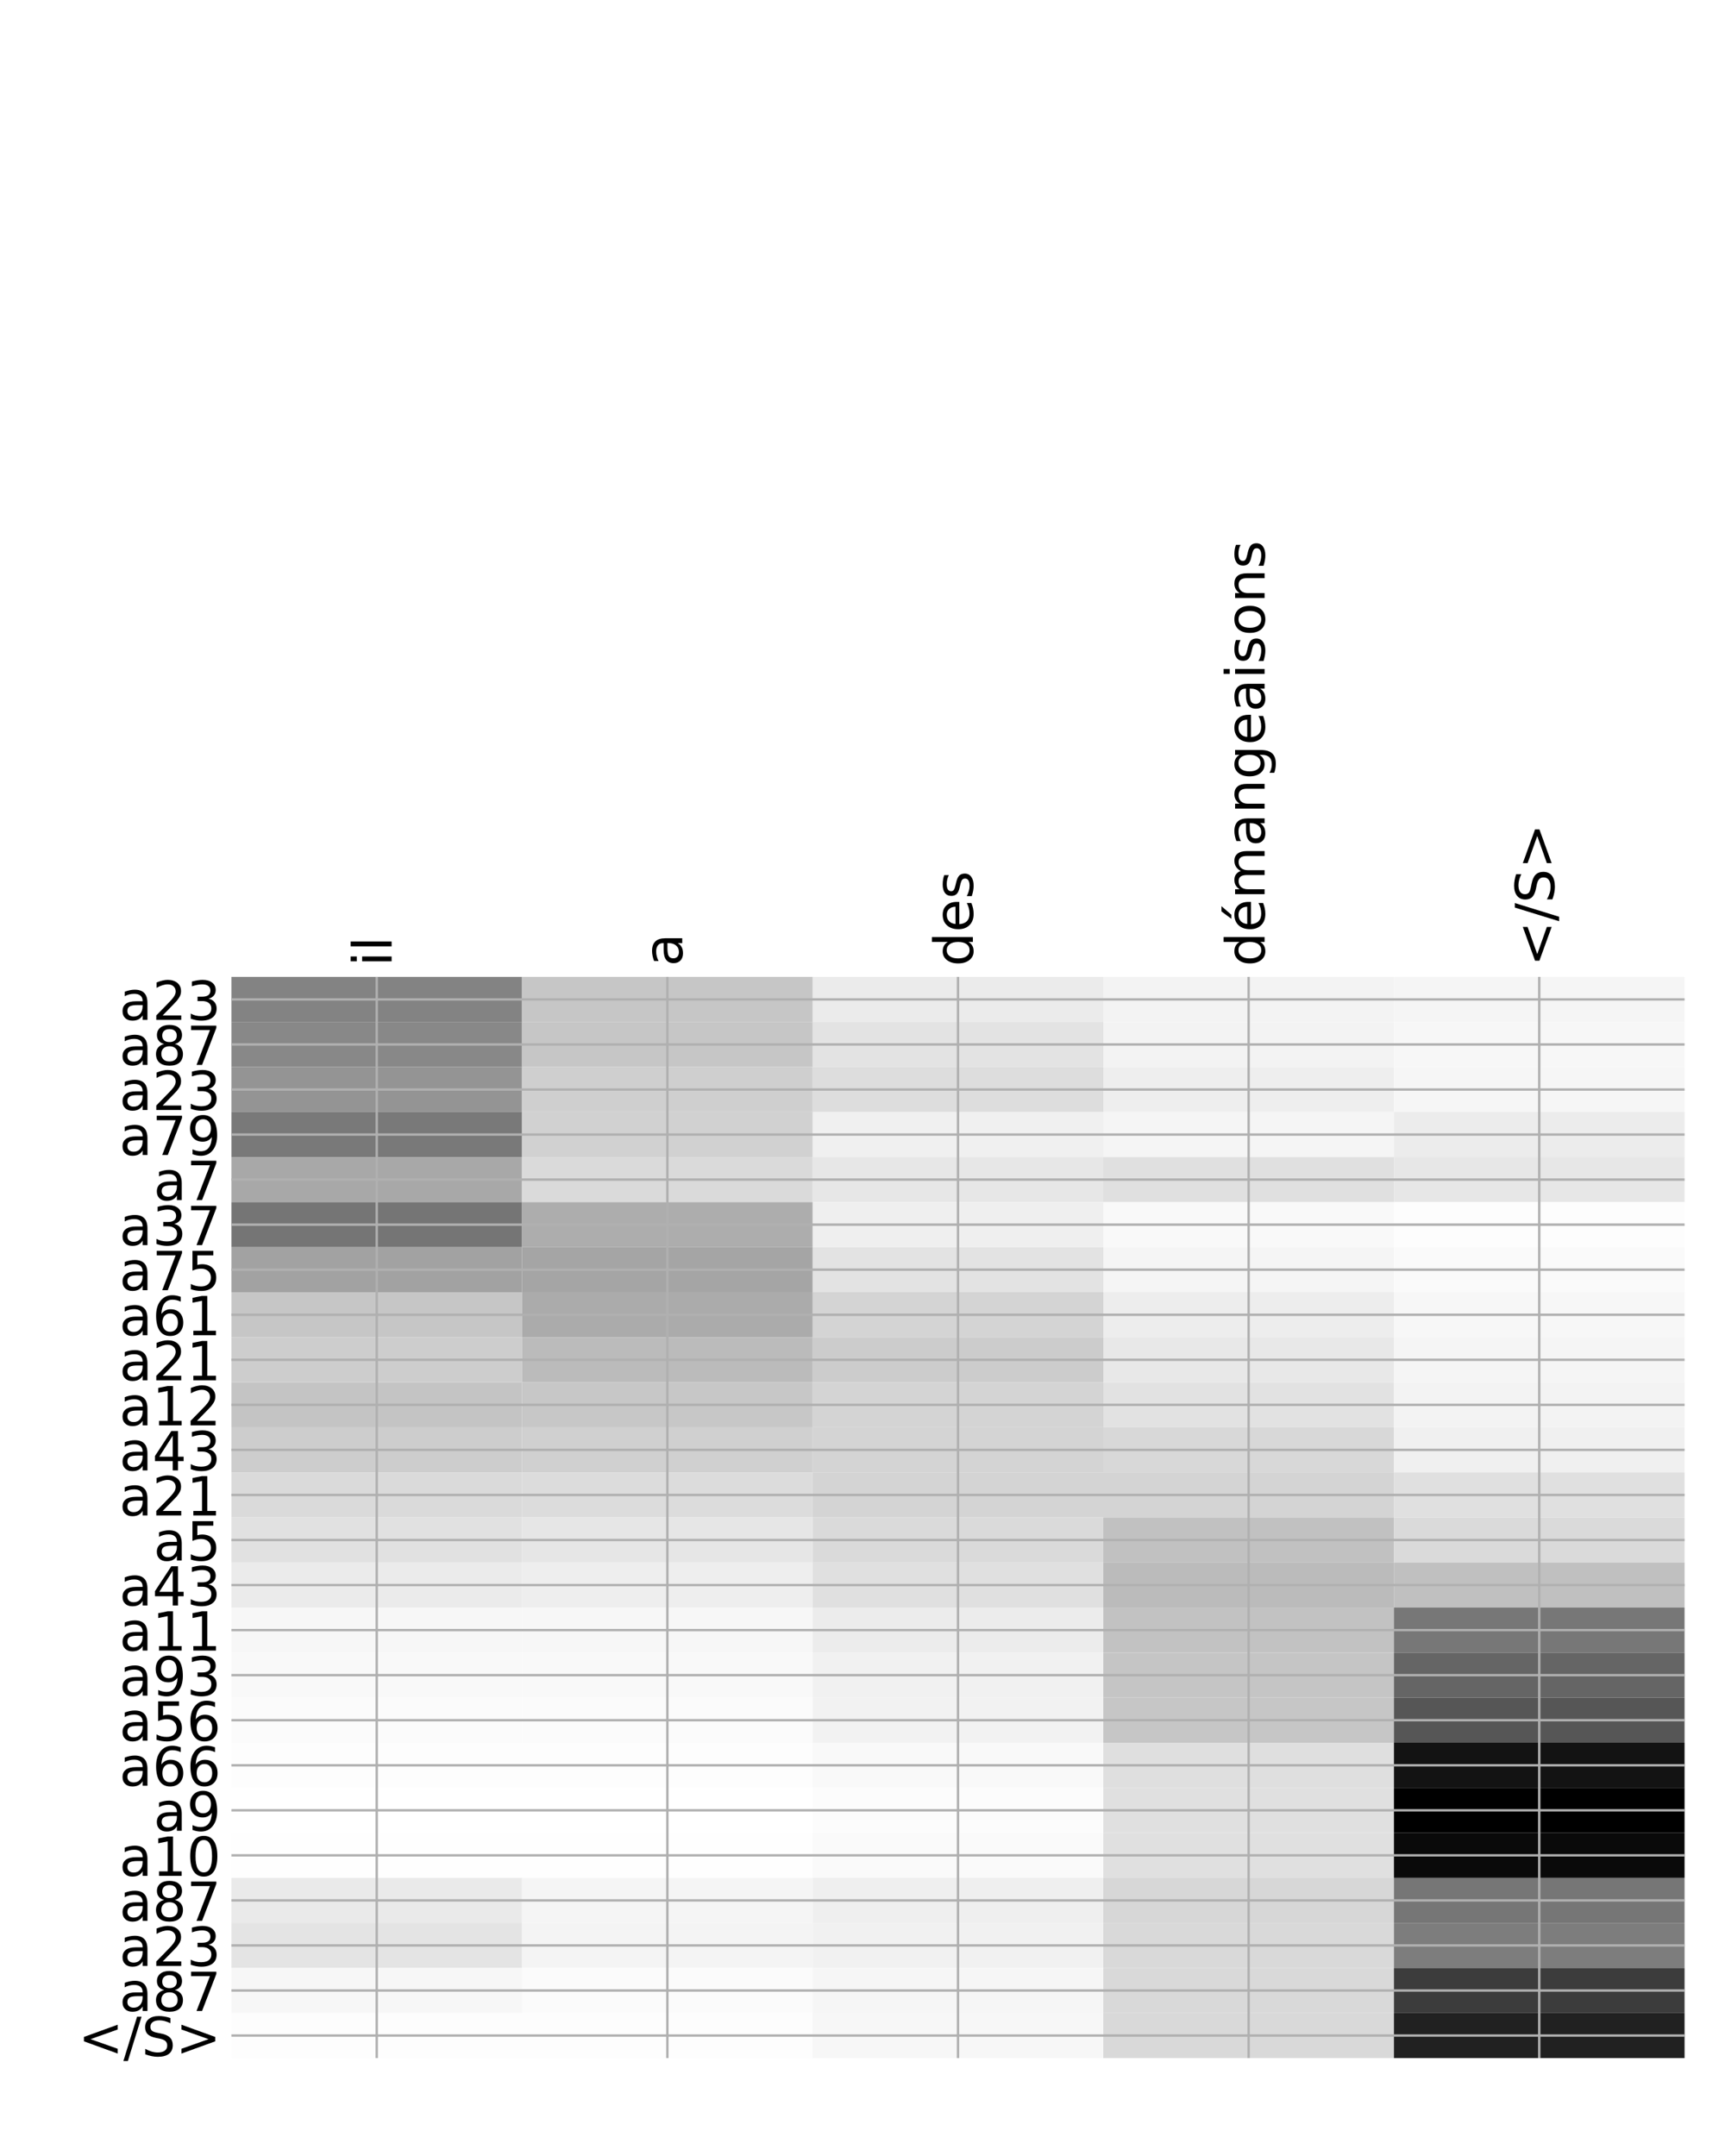 <?xml version="1.0" encoding="utf-8" standalone="no"?>
<!DOCTYPE svg PUBLIC "-//W3C//DTD SVG 1.1//EN"
  "http://www.w3.org/Graphics/SVG/1.1/DTD/svg11.dtd">
<!-- Created with matplotlib (http://matplotlib.org/) -->
<svg height="720pt" version="1.1" viewBox="0 0 576 720" width="576pt" xmlns="http://www.w3.org/2000/svg" xmlns:xlink="http://www.w3.org/1999/xlink">
 <defs>
  <style type="text/css">
*{stroke-linecap:butt;stroke-linejoin:round;}
  </style>
 </defs>
 <g id="figure_1">
  <g id="patch_1">
   <path d="M 0 720 
L 576 720 
L 576 0 
L 0 0 
z
" style="fill:#ffffff;"/>
  </g>
  <g id="axes_1">
   <g id="PolyCollection_1">
    <path clip-path="url(#p11567205b4)" d="M 77.275 326.229 
L 77.275 341.274 
L 174.32 341.274 
L 174.32 326.229 
L 77.275 326.229 
z
" style="fill:#838383;"/>
    <path clip-path="url(#p11567205b4)" d="M 174.32 326.229 
L 174.32 341.274 
L 271.365 341.274 
L 271.365 326.229 
L 174.32 326.229 
z
" style="fill:#c6c6c6;"/>
    <path clip-path="url(#p11567205b4)" d="M 271.365 326.229 
L 271.365 341.274 
L 368.41 341.274 
L 368.41 326.229 
L 271.365 326.229 
z
" style="fill:#ebebeb;"/>
    <path clip-path="url(#p11567205b4)" d="M 368.41 326.229 
L 368.41 341.274 
L 465.455 341.274 
L 465.455 326.229 
L 368.41 326.229 
z
" style="fill:#f3f3f3;"/>
    <path clip-path="url(#p11567205b4)" d="M 465.455 326.229 
L 465.455 341.274 
L 562.5 341.274 
L 562.5 326.229 
L 465.455 326.229 
z
" style="fill:#f5f5f5;"/>
    <path clip-path="url(#p11567205b4)" d="M 77.275 341.274 
L 77.275 356.318 
L 174.32 356.318 
L 174.32 341.274 
L 77.275 341.274 
z
" style="fill:#888888;"/>
    <path clip-path="url(#p11567205b4)" d="M 174.32 341.274 
L 174.32 356.318 
L 271.365 356.318 
L 271.365 341.274 
L 174.32 341.274 
z
" style="fill:#c6c6c6;"/>
    <path clip-path="url(#p11567205b4)" d="M 271.365 341.274 
L 271.365 356.318 
L 368.41 356.318 
L 368.41 341.274 
L 271.365 341.274 
z
" style="fill:#e3e3e3;"/>
    <path clip-path="url(#p11567205b4)" d="M 368.41 341.274 
L 368.41 356.318 
L 465.455 356.318 
L 465.455 341.274 
L 368.41 341.274 
z
" style="fill:#f3f3f3;"/>
    <path clip-path="url(#p11567205b4)" d="M 465.455 341.274 
L 465.455 356.318 
L 562.5 356.318 
L 562.5 341.274 
L 465.455 341.274 
z
" style="fill:#f7f7f7;"/>
    <path clip-path="url(#p11567205b4)" d="M 77.275 356.318 
L 77.275 371.363 
L 174.32 371.363 
L 174.32 356.318 
L 77.275 356.318 
z
" style="fill:#949494;"/>
    <path clip-path="url(#p11567205b4)" d="M 174.32 356.318 
L 174.32 371.363 
L 271.365 371.363 
L 271.365 356.318 
L 174.32 356.318 
z
" style="fill:#cfcfcf;"/>
    <path clip-path="url(#p11567205b4)" d="M 271.365 356.318 
L 271.365 371.363 
L 368.41 371.363 
L 368.41 356.318 
L 271.365 356.318 
z
" style="fill:#dddddd;"/>
    <path clip-path="url(#p11567205b4)" d="M 368.41 356.318 
L 368.41 371.363 
L 465.455 371.363 
L 465.455 356.318 
L 368.41 356.318 
z
" style="fill:#eeeeee;"/>
    <path clip-path="url(#p11567205b4)" d="M 465.455 356.318 
L 465.455 371.363 
L 562.5 371.363 
L 562.5 356.318 
L 465.455 356.318 
z
" style="fill:#f6f6f6;"/>
    <path clip-path="url(#p11567205b4)" d="M 77.275 371.363 
L 77.275 386.408 
L 174.32 386.408 
L 174.32 371.363 
L 77.275 371.363 
z
" style="fill:#797979;"/>
    <path clip-path="url(#p11567205b4)" d="M 174.32 371.363 
L 174.32 386.408 
L 271.365 386.408 
L 271.365 371.363 
L 174.32 371.363 
z
" style="fill:#d1d1d1;"/>
    <path clip-path="url(#p11567205b4)" d="M 271.365 371.363 
L 271.365 386.408 
L 368.41 386.408 
L 368.41 371.363 
L 271.365 371.363 
z
" style="fill:#f0f0f0;"/>
    <path clip-path="url(#p11567205b4)" d="M 368.41 371.363 
L 368.41 386.408 
L 465.455 386.408 
L 465.455 371.363 
L 368.41 371.363 
z
" style="fill:#f5f5f5;"/>
    <path clip-path="url(#p11567205b4)" d="M 465.455 371.363 
L 465.455 386.408 
L 562.5 386.408 
L 562.5 371.363 
L 465.455 371.363 
z
" style="fill:#ececec;"/>
    <path clip-path="url(#p11567205b4)" d="M 77.275 386.408 
L 77.275 401.452 
L 174.32 401.452 
L 174.32 386.408 
L 77.275 386.408 
z
" style="fill:#a8a8a8;"/>
    <path clip-path="url(#p11567205b4)" d="M 174.32 386.408 
L 174.32 401.452 
L 271.365 401.452 
L 271.365 386.408 
L 174.32 386.408 
z
" style="fill:#dadada;"/>
    <path clip-path="url(#p11567205b4)" d="M 271.365 386.408 
L 271.365 401.452 
L 368.41 401.452 
L 368.41 386.408 
L 271.365 386.408 
z
" style="fill:#e7e7e7;"/>
    <path clip-path="url(#p11567205b4)" d="M 368.41 386.408 
L 368.41 401.452 
L 465.455 401.452 
L 465.455 386.408 
L 368.41 386.408 
z
" style="fill:#e0e0e0;"/>
    <path clip-path="url(#p11567205b4)" d="M 465.455 386.408 
L 465.455 401.452 
L 562.5 401.452 
L 562.5 386.408 
L 465.455 386.408 
z
" style="fill:#e7e7e7;"/>
    <path clip-path="url(#p11567205b4)" d="M 77.275 401.452 
L 77.275 416.497 
L 174.32 416.497 
L 174.32 401.452 
L 77.275 401.452 
z
" style="fill:#757575;"/>
    <path clip-path="url(#p11567205b4)" d="M 174.32 401.452 
L 174.32 416.497 
L 271.365 416.497 
L 271.365 401.452 
L 174.32 401.452 
z
" style="fill:#adadad;"/>
    <path clip-path="url(#p11567205b4)" d="M 271.365 401.452 
L 271.365 416.497 
L 368.41 416.497 
L 368.41 401.452 
L 271.365 401.452 
z
" style="fill:#efefef;"/>
    <path clip-path="url(#p11567205b4)" d="M 368.41 401.452 
L 368.41 416.497 
L 465.455 416.497 
L 465.455 401.452 
L 368.41 401.452 
z
" style="fill:#f9f9f9;"/>
    <path clip-path="url(#p11567205b4)" d="M 465.455 401.452 
L 465.455 416.497 
L 562.5 416.497 
L 562.5 401.452 
L 465.455 401.452 
z
" style="fill:#fdfdfd;"/>
    <path clip-path="url(#p11567205b4)" d="M 77.275 416.497 
L 77.275 431.541 
L 174.32 431.541 
L 174.32 416.497 
L 77.275 416.497 
z
" style="fill:#a2a2a2;"/>
    <path clip-path="url(#p11567205b4)" d="M 174.32 416.497 
L 174.32 431.541 
L 271.365 431.541 
L 271.365 416.497 
L 174.32 416.497 
z
" style="fill:#a5a5a5;"/>
    <path clip-path="url(#p11567205b4)" d="M 271.365 416.497 
L 271.365 431.541 
L 368.41 431.541 
L 368.41 416.497 
L 271.365 416.497 
z
" style="fill:#e3e3e3;"/>
    <path clip-path="url(#p11567205b4)" d="M 368.41 416.497 
L 368.41 431.541 
L 465.455 431.541 
L 465.455 416.497 
L 368.41 416.497 
z
" style="fill:#f5f5f5;"/>
    <path clip-path="url(#p11567205b4)" d="M 465.455 416.497 
L 465.455 431.541 
L 562.5 431.541 
L 562.5 416.497 
L 465.455 416.497 
z
" style="fill:#fafafa;"/>
    <path clip-path="url(#p11567205b4)" d="M 77.275 431.541 
L 77.275 446.586 
L 174.32 446.586 
L 174.32 431.541 
L 77.275 431.541 
z
" style="fill:#c6c6c6;"/>
    <path clip-path="url(#p11567205b4)" d="M 174.32 431.541 
L 174.32 446.586 
L 271.365 446.586 
L 271.365 431.541 
L 174.32 431.541 
z
" style="fill:#ababab;"/>
    <path clip-path="url(#p11567205b4)" d="M 271.365 431.541 
L 271.365 446.586 
L 368.41 446.586 
L 368.41 431.541 
L 271.365 431.541 
z
" style="fill:#d4d4d4;"/>
    <path clip-path="url(#p11567205b4)" d="M 368.41 431.541 
L 368.41 446.586 
L 465.455 446.586 
L 465.455 431.541 
L 368.41 431.541 
z
" style="fill:#ededed;"/>
    <path clip-path="url(#p11567205b4)" d="M 465.455 431.541 
L 465.455 446.586 
L 562.5 446.586 
L 562.5 431.541 
L 465.455 431.541 
z
" style="fill:#f7f7f7;"/>
    <path clip-path="url(#p11567205b4)" d="M 77.275 446.586 
L 77.275 461.631 
L 174.32 461.631 
L 174.32 446.586 
L 77.275 446.586 
z
" style="fill:#cdcdcd;"/>
    <path clip-path="url(#p11567205b4)" d="M 174.32 446.586 
L 174.32 461.631 
L 271.365 461.631 
L 271.365 446.586 
L 174.32 446.586 
z
" style="fill:#bbbbbb;"/>
    <path clip-path="url(#p11567205b4)" d="M 271.365 446.586 
L 271.365 461.631 
L 368.41 461.631 
L 368.41 446.586 
L 271.365 446.586 
z
" style="fill:#cccccc;"/>
    <path clip-path="url(#p11567205b4)" d="M 368.41 446.586 
L 368.41 461.631 
L 465.455 461.631 
L 465.455 446.586 
L 368.41 446.586 
z
" style="fill:#e8e8e8;"/>
    <path clip-path="url(#p11567205b4)" d="M 465.455 446.586 
L 465.455 461.631 
L 562.5 461.631 
L 562.5 446.586 
L 465.455 446.586 
z
" style="fill:#f5f5f5;"/>
    <path clip-path="url(#p11567205b4)" d="M 77.275 461.631 
L 77.275 476.675 
L 174.32 476.675 
L 174.32 461.631 
L 77.275 461.631 
z
" style="fill:#c4c4c4;"/>
    <path clip-path="url(#p11567205b4)" d="M 174.32 461.631 
L 174.32 476.675 
L 271.365 476.675 
L 271.365 461.631 
L 174.32 461.631 
z
" style="fill:#c7c7c7;"/>
    <path clip-path="url(#p11567205b4)" d="M 271.365 461.631 
L 271.365 476.675 
L 368.41 476.675 
L 368.41 461.631 
L 271.365 461.631 
z
" style="fill:#d4d4d4;"/>
    <path clip-path="url(#p11567205b4)" d="M 368.41 461.631 
L 368.41 476.675 
L 465.455 476.675 
L 465.455 461.631 
L 368.41 461.631 
z
" style="fill:#e2e2e2;"/>
    <path clip-path="url(#p11567205b4)" d="M 465.455 461.631 
L 465.455 476.675 
L 562.5 476.675 
L 562.5 461.631 
L 465.455 461.631 
z
" style="fill:#f3f3f3;"/>
    <path clip-path="url(#p11567205b4)" d="M 77.275 476.675 
L 77.275 491.72 
L 174.32 491.72 
L 174.32 476.675 
L 77.275 476.675 
z
" style="fill:#cdcdcd;"/>
    <path clip-path="url(#p11567205b4)" d="M 174.32 476.675 
L 174.32 491.72 
L 271.365 491.72 
L 271.365 476.675 
L 174.32 476.675 
z
" style="fill:#d0d0d0;"/>
    <path clip-path="url(#p11567205b4)" d="M 271.365 476.675 
L 271.365 491.72 
L 368.41 491.72 
L 368.41 476.675 
L 271.365 476.675 
z
" style="fill:#d4d4d4;"/>
    <path clip-path="url(#p11567205b4)" d="M 368.41 476.675 
L 368.41 491.72 
L 465.455 491.72 
L 465.455 476.675 
L 368.41 476.675 
z
" style="fill:#d8d8d8;"/>
    <path clip-path="url(#p11567205b4)" d="M 465.455 476.675 
L 465.455 491.72 
L 562.5 491.72 
L 562.5 476.675 
L 465.455 476.675 
z
" style="fill:#f0f0f0;"/>
    <path clip-path="url(#p11567205b4)" d="M 77.275 491.72 
L 77.275 506.765 
L 174.32 506.765 
L 174.32 491.72 
L 77.275 491.72 
z
" style="fill:#dadada;"/>
    <path clip-path="url(#p11567205b4)" d="M 174.32 491.72 
L 174.32 506.765 
L 271.365 506.765 
L 271.365 491.72 
L 174.32 491.72 
z
" style="fill:#dcdcdc;"/>
    <path clip-path="url(#p11567205b4)" d="M 271.365 491.72 
L 271.365 506.765 
L 368.41 506.765 
L 368.41 491.72 
L 271.365 491.72 
z
" style="fill:#d4d4d4;"/>
    <path clip-path="url(#p11567205b4)" d="M 368.41 491.72 
L 368.41 506.765 
L 465.455 506.765 
L 465.455 491.72 
L 368.41 491.72 
z
" style="fill:#d4d4d4;"/>
    <path clip-path="url(#p11567205b4)" d="M 465.455 491.72 
L 465.455 506.765 
L 562.5 506.765 
L 562.5 491.72 
L 465.455 491.72 
z
" style="fill:#e0e0e0;"/>
    <path clip-path="url(#p11567205b4)" d="M 77.275 506.765 
L 77.275 521.809 
L 174.32 521.809 
L 174.32 506.765 
L 77.275 506.765 
z
" style="fill:#e1e1e1;"/>
    <path clip-path="url(#p11567205b4)" d="M 174.32 506.765 
L 174.32 521.809 
L 271.365 521.809 
L 271.365 506.765 
L 174.32 506.765 
z
" style="fill:#e6e6e6;"/>
    <path clip-path="url(#p11567205b4)" d="M 271.365 506.765 
L 271.365 521.809 
L 368.41 521.809 
L 368.41 506.765 
L 271.365 506.765 
z
" style="fill:#dadada;"/>
    <path clip-path="url(#p11567205b4)" d="M 368.41 506.765 
L 368.41 521.809 
L 465.455 521.809 
L 465.455 506.765 
L 368.41 506.765 
z
" style="fill:#c1c1c1;"/>
    <path clip-path="url(#p11567205b4)" d="M 465.455 506.765 
L 465.455 521.809 
L 562.5 521.809 
L 562.5 506.765 
L 465.455 506.765 
z
" style="fill:#dadada;"/>
    <path clip-path="url(#p11567205b4)" d="M 77.275 521.809 
L 77.275 536.854 
L 174.32 536.854 
L 174.32 521.809 
L 77.275 521.809 
z
" style="fill:#ebebeb;"/>
    <path clip-path="url(#p11567205b4)" d="M 174.32 521.809 
L 174.32 536.854 
L 271.365 536.854 
L 271.365 521.809 
L 174.32 521.809 
z
" style="fill:#eeeeee;"/>
    <path clip-path="url(#p11567205b4)" d="M 271.365 521.809 
L 271.365 536.854 
L 368.41 536.854 
L 368.41 521.809 
L 271.365 521.809 
z
" style="fill:#e0e0e0;"/>
    <path clip-path="url(#p11567205b4)" d="M 368.41 521.809 
L 368.41 536.854 
L 465.455 536.854 
L 465.455 521.809 
L 368.41 521.809 
z
" style="fill:#bbbbbb;"/>
    <path clip-path="url(#p11567205b4)" d="M 465.455 521.809 
L 465.455 536.854 
L 562.5 536.854 
L 562.5 521.809 
L 465.455 521.809 
z
" style="fill:#c0c0c0;"/>
    <path clip-path="url(#p11567205b4)" d="M 77.275 536.854 
L 77.275 551.898 
L 174.32 551.898 
L 174.32 536.854 
L 77.275 536.854 
z
" style="fill:#f7f7f7;"/>
    <path clip-path="url(#p11567205b4)" d="M 174.32 536.854 
L 174.32 551.898 
L 271.365 551.898 
L 271.365 536.854 
L 174.32 536.854 
z
" style="fill:#f7f7f7;"/>
    <path clip-path="url(#p11567205b4)" d="M 271.365 536.854 
L 271.365 551.898 
L 368.41 551.898 
L 368.41 536.854 
L 271.365 536.854 
z
" style="fill:#ececec;"/>
    <path clip-path="url(#p11567205b4)" d="M 368.41 536.854 
L 368.41 551.898 
L 465.455 551.898 
L 465.455 536.854 
L 368.41 536.854 
z
" style="fill:#c2c2c2;"/>
    <path clip-path="url(#p11567205b4)" d="M 465.455 536.854 
L 465.455 551.898 
L 562.5 551.898 
L 562.5 536.854 
L 465.455 536.854 
z
" style="fill:#777777;"/>
    <path clip-path="url(#p11567205b4)" d="M 77.275 551.898 
L 77.275 566.943 
L 174.32 566.943 
L 174.32 551.898 
L 77.275 551.898 
z
" style="fill:#f9f9f9;"/>
    <path clip-path="url(#p11567205b4)" d="M 174.32 551.898 
L 174.32 566.943 
L 271.365 566.943 
L 271.365 551.898 
L 174.32 551.898 
z
" style="fill:#f9f9f9;"/>
    <path clip-path="url(#p11567205b4)" d="M 271.365 551.898 
L 271.365 566.943 
L 368.41 566.943 
L 368.41 551.898 
L 271.365 551.898 
z
" style="fill:#f1f1f1;"/>
    <path clip-path="url(#p11567205b4)" d="M 368.41 551.898 
L 368.41 566.943 
L 465.455 566.943 
L 465.455 551.898 
L 368.41 551.898 
z
" style="fill:#c5c5c5;"/>
    <path clip-path="url(#p11567205b4)" d="M 465.455 551.898 
L 465.455 566.943 
L 562.5 566.943 
L 562.5 551.898 
L 465.455 551.898 
z
" style="fill:#656565;"/>
    <path clip-path="url(#p11567205b4)" d="M 77.275 566.943 
L 77.275 581.988 
L 174.32 581.988 
L 174.32 566.943 
L 77.275 566.943 
z
" style="fill:#fbfbfb;"/>
    <path clip-path="url(#p11567205b4)" d="M 174.32 566.943 
L 174.32 581.988 
L 271.365 581.988 
L 271.365 566.943 
L 174.32 566.943 
z
" style="fill:#fbfbfb;"/>
    <path clip-path="url(#p11567205b4)" d="M 271.365 566.943 
L 271.365 581.988 
L 368.41 581.988 
L 368.41 566.943 
L 271.365 566.943 
z
" style="fill:#f2f2f2;"/>
    <path clip-path="url(#p11567205b4)" d="M 368.41 566.943 
L 368.41 581.988 
L 465.455 581.988 
L 465.455 566.943 
L 368.41 566.943 
z
" style="fill:#c6c6c6;"/>
    <path clip-path="url(#p11567205b4)" d="M 465.455 566.943 
L 465.455 581.988 
L 562.5 581.988 
L 562.5 566.943 
L 465.455 566.943 
z
" style="fill:#565656;"/>
    <path clip-path="url(#p11567205b4)" d="M 77.275 581.988 
L 77.275 597.032 
L 174.32 597.032 
L 174.32 581.988 
L 77.275 581.988 
z
" style="fill:#fdfdfd;"/>
    <path clip-path="url(#p11567205b4)" d="M 174.32 581.988 
L 174.32 597.032 
L 271.365 597.032 
L 271.365 581.988 
L 174.32 581.988 
z
" style="fill:#fdfdfd;"/>
    <path clip-path="url(#p11567205b4)" d="M 271.365 581.988 
L 271.365 597.032 
L 368.41 597.032 
L 368.41 581.988 
L 271.365 581.988 
z
" style="fill:#f9f9f9;"/>
    <path clip-path="url(#p11567205b4)" d="M 368.41 581.988 
L 368.41 597.032 
L 465.455 597.032 
L 465.455 581.988 
L 368.41 581.988 
z
" style="fill:#dfdfdf;"/>
    <path clip-path="url(#p11567205b4)" d="M 465.455 581.988 
L 465.455 597.032 
L 562.5 597.032 
L 562.5 581.988 
L 465.455 581.988 
z
" style="fill:#131313;"/>
    <path clip-path="url(#p11567205b4)" d="M 77.275 597.032 
L 77.275 612.077 
L 174.32 612.077 
L 174.32 597.032 
L 77.275 597.032 
z
" style="fill:#ffffff;"/>
    <path clip-path="url(#p11567205b4)" d="M 174.32 597.032 
L 174.32 612.077 
L 271.365 612.077 
L 271.365 597.032 
L 174.32 597.032 
z
" style="fill:#ffffff;"/>
    <path clip-path="url(#p11567205b4)" d="M 271.365 597.032 
L 271.365 612.077 
L 368.41 612.077 
L 368.41 597.032 
L 271.365 597.032 
z
" style="fill:#fcfcfc;"/>
    <path clip-path="url(#p11567205b4)" d="M 368.41 597.032 
L 368.41 612.077 
L 465.455 612.077 
L 465.455 597.032 
L 368.41 597.032 
z
" style="fill:#e0e0e0;"/>
    <path clip-path="url(#p11567205b4)" d="M 465.455 597.032 
L 465.455 612.077 
L 562.5 612.077 
L 562.5 597.032 
L 465.455 597.032 
z
"/>
    <path clip-path="url(#p11567205b4)" d="M 77.275 612.077 
L 77.275 627.122 
L 174.32 627.122 
L 174.32 612.077 
L 77.275 612.077 
z
" style="fill:#fefefe;"/>
    <path clip-path="url(#p11567205b4)" d="M 174.32 612.077 
L 174.32 627.122 
L 271.365 627.122 
L 271.365 612.077 
L 174.32 612.077 
z
" style="fill:#fefefe;"/>
    <path clip-path="url(#p11567205b4)" d="M 271.365 612.077 
L 271.365 627.122 
L 368.41 627.122 
L 368.41 612.077 
L 271.365 612.077 
z
" style="fill:#fafafa;"/>
    <path clip-path="url(#p11567205b4)" d="M 368.41 612.077 
L 368.41 627.122 
L 465.455 627.122 
L 465.455 612.077 
L 368.41 612.077 
z
" style="fill:#e0e0e0;"/>
    <path clip-path="url(#p11567205b4)" d="M 465.455 612.077 
L 465.455 627.122 
L 562.5 627.122 
L 562.5 612.077 
L 465.455 612.077 
z
" style="fill:#0a0a0a;"/>
    <path clip-path="url(#p11567205b4)" d="M 77.275 627.122 
L 77.275 642.166 
L 174.32 642.166 
L 174.32 627.122 
L 77.275 627.122 
z
" style="fill:#eaeaea;"/>
    <path clip-path="url(#p11567205b4)" d="M 174.32 627.122 
L 174.32 642.166 
L 271.365 642.166 
L 271.365 627.122 
L 174.32 627.122 
z
" style="fill:#f5f5f5;"/>
    <path clip-path="url(#p11567205b4)" d="M 271.365 627.122 
L 271.365 642.166 
L 368.41 642.166 
L 368.41 627.122 
L 271.365 627.122 
z
" style="fill:#efefef;"/>
    <path clip-path="url(#p11567205b4)" d="M 368.41 627.122 
L 368.41 642.166 
L 465.455 642.166 
L 465.455 627.122 
L 368.41 627.122 
z
" style="fill:#d7d7d7;"/>
    <path clip-path="url(#p11567205b4)" d="M 465.455 627.122 
L 465.455 642.166 
L 562.5 642.166 
L 562.5 627.122 
L 465.455 627.122 
z
" style="fill:#767676;"/>
    <path clip-path="url(#p11567205b4)" d="M 77.275 642.166 
L 77.275 657.211 
L 174.32 657.211 
L 174.32 642.166 
L 77.275 642.166 
z
" style="fill:#e4e4e4;"/>
    <path clip-path="url(#p11567205b4)" d="M 174.32 642.166 
L 174.32 657.211 
L 271.365 657.211 
L 271.365 642.166 
L 174.32 642.166 
z
" style="fill:#f4f4f4;"/>
    <path clip-path="url(#p11567205b4)" d="M 271.365 642.166 
L 271.365 657.211 
L 368.41 657.211 
L 368.41 642.166 
L 271.365 642.166 
z
" style="fill:#f1f1f1;"/>
    <path clip-path="url(#p11567205b4)" d="M 368.41 642.166 
L 368.41 657.211 
L 465.455 657.211 
L 465.455 642.166 
L 368.41 642.166 
z
" style="fill:#d9d9d9;"/>
    <path clip-path="url(#p11567205b4)" d="M 465.455 642.166 
L 465.455 657.211 
L 562.5 657.211 
L 562.5 642.166 
L 465.455 642.166 
z
" style="fill:#7d7d7d;"/>
    <path clip-path="url(#p11567205b4)" d="M 77.275 657.211 
L 77.275 672.255 
L 174.32 672.255 
L 174.32 657.211 
L 77.275 657.211 
z
" style="fill:#f7f7f7;"/>
    <path clip-path="url(#p11567205b4)" d="M 174.32 657.211 
L 174.32 672.255 
L 271.365 672.255 
L 271.365 657.211 
L 174.32 657.211 
z
" style="fill:#fbfbfb;"/>
    <path clip-path="url(#p11567205b4)" d="M 271.365 657.211 
L 271.365 672.255 
L 368.41 672.255 
L 368.41 657.211 
L 271.365 657.211 
z
" style="fill:#f6f6f6;"/>
    <path clip-path="url(#p11567205b4)" d="M 368.41 657.211 
L 368.41 672.255 
L 465.455 672.255 
L 465.455 657.211 
L 368.41 657.211 
z
" style="fill:#d9d9d9;"/>
    <path clip-path="url(#p11567205b4)" d="M 465.455 657.211 
L 465.455 672.255 
L 562.5 672.255 
L 562.5 657.211 
L 465.455 657.211 
z
" style="fill:#3c3c3c;"/>
    <path clip-path="url(#p11567205b4)" d="M 77.275 672.255 
L 77.275 687.3 
L 174.32 687.3 
L 174.32 672.255 
L 77.275 672.255 
z
" style="fill:#fdfdfd;"/>
    <path clip-path="url(#p11567205b4)" d="M 174.32 672.255 
L 174.32 687.3 
L 271.365 687.3 
L 271.365 672.255 
L 174.32 672.255 
z
" style="fill:#fdfdfd;"/>
    <path clip-path="url(#p11567205b4)" d="M 271.365 672.255 
L 271.365 687.3 
L 368.41 687.3 
L 368.41 672.255 
L 271.365 672.255 
z
" style="fill:#f7f7f7;"/>
    <path clip-path="url(#p11567205b4)" d="M 368.41 672.255 
L 368.41 687.3 
L 465.455 687.3 
L 465.455 672.255 
L 368.41 672.255 
z
" style="fill:#d9d9d9;"/>
    <path clip-path="url(#p11567205b4)" d="M 465.455 672.255 
L 465.455 687.3 
L 562.5 687.3 
L 562.5 672.255 
L 465.455 672.255 
z
" style="fill:#212121;"/>
   </g>
   <g id="matplotlib.axis_1">
    <g id="xtick_1">
     <g id="line2d_1">
      <path clip-path="url(#p11567205b4)" d="M 125.797 687.3 
L 125.797 326.229 
" style="fill:none;stroke:#b0b0b0;stroke-linecap:square;stroke-width:0.8;"/>
     </g>
     <g id="line2d_2"/>
     <g id="text_1">
      <!-- il -->
      <defs>
       <path d="M 9.422 54.688 
L 18.406 54.688 
L 18.406 0 
L 9.422 0 
z
M 9.422 75.984 
L 18.406 75.984 
L 18.406 64.594 
L 9.422 64.594 
z
" id="DejaVuSans-69"/>
       <path d="M 9.422 75.984 
L 18.406 75.984 
L 18.406 0 
L 9.422 0 
z
" id="DejaVuSans-6c"/>
      </defs>
      <g transform="translate(130.764 322.729)rotate(-90)scale(0.18 -0.18)">
       <use xlink:href="#DejaVuSans-69"/>
       <use x="27.783" xlink:href="#DejaVuSans-6c"/>
      </g>
     </g>
    </g>
    <g id="xtick_2">
     <g id="line2d_3">
      <path clip-path="url(#p11567205b4)" d="M 222.843 687.3 
L 222.843 326.229 
" style="fill:none;stroke:#b0b0b0;stroke-linecap:square;stroke-width:0.8;"/>
     </g>
     <g id="line2d_4"/>
     <g id="text_2">
      <!-- a -->
      <defs>
       <path d="M 34.281 27.484 
Q 23.391 27.484 19.188 25 
Q 14.984 22.516 14.984 16.5 
Q 14.984 11.719 18.141 8.906 
Q 21.297 6.109 26.703 6.109 
Q 34.188 6.109 38.703 11.406 
Q 43.219 16.703 43.219 25.484 
L 43.219 27.484 
z
M 52.203 31.203 
L 52.203 0 
L 43.219 0 
L 43.219 8.297 
Q 40.141 3.328 35.547 0.953 
Q 30.953 -1.422 24.312 -1.422 
Q 15.922 -1.422 10.953 3.297 
Q 6 8.016 6 15.922 
Q 6 25.141 12.172 29.828 
Q 18.359 34.516 30.609 34.516 
L 43.219 34.516 
L 43.219 35.406 
Q 43.219 41.609 39.141 45 
Q 35.062 48.391 27.688 48.391 
Q 23 48.391 18.547 47.266 
Q 14.109 46.141 10.016 43.891 
L 10.016 52.203 
Q 14.938 54.109 19.578 55.047 
Q 24.219 56 28.609 56 
Q 40.484 56 46.344 49.844 
Q 52.203 43.703 52.203 31.203 
z
" id="DejaVuSans-61"/>
      </defs>
      <g transform="translate(227.809 322.729)rotate(-90)scale(0.18 -0.18)">
       <use xlink:href="#DejaVuSans-61"/>
      </g>
     </g>
    </g>
    <g id="xtick_3">
     <g id="line2d_5">
      <path clip-path="url(#p11567205b4)" d="M 319.887 687.3 
L 319.887 326.229 
" style="fill:none;stroke:#b0b0b0;stroke-linecap:square;stroke-width:0.8;"/>
     </g>
     <g id="line2d_6"/>
     <g id="text_3">
      <!-- des -->
      <defs>
       <path d="M 45.406 46.391 
L 45.406 75.984 
L 54.391 75.984 
L 54.391 0 
L 45.406 0 
L 45.406 8.203 
Q 42.578 3.328 38.25 0.953 
Q 33.938 -1.422 27.875 -1.422 
Q 17.969 -1.422 11.734 6.484 
Q 5.516 14.406 5.516 27.297 
Q 5.516 40.188 11.734 48.094 
Q 17.969 56 27.875 56 
Q 33.938 56 38.25 53.625 
Q 42.578 51.266 45.406 46.391 
z
M 14.797 27.297 
Q 14.797 17.391 18.875 11.75 
Q 22.953 6.109 30.078 6.109 
Q 37.203 6.109 41.297 11.75 
Q 45.406 17.391 45.406 27.297 
Q 45.406 37.203 41.297 42.844 
Q 37.203 48.484 30.078 48.484 
Q 22.953 48.484 18.875 42.844 
Q 14.797 37.203 14.797 27.297 
z
" id="DejaVuSans-64"/>
       <path d="M 56.203 29.594 
L 56.203 25.203 
L 14.891 25.203 
Q 15.484 15.922 20.484 11.062 
Q 25.484 6.203 34.422 6.203 
Q 39.594 6.203 44.453 7.469 
Q 49.312 8.734 54.109 11.281 
L 54.109 2.781 
Q 49.266 0.734 44.188 -0.344 
Q 39.109 -1.422 33.891 -1.422 
Q 20.797 -1.422 13.156 6.188 
Q 5.516 13.812 5.516 26.812 
Q 5.516 40.234 12.766 48.109 
Q 20.016 56 32.328 56 
Q 43.359 56 49.781 48.891 
Q 56.203 41.797 56.203 29.594 
z
M 47.219 32.234 
Q 47.125 39.594 43.094 43.984 
Q 39.062 48.391 32.422 48.391 
Q 24.906 48.391 20.391 44.141 
Q 15.875 39.891 15.188 32.172 
z
" id="DejaVuSans-65"/>
       <path d="M 44.281 53.078 
L 44.281 44.578 
Q 40.484 46.531 36.375 47.5 
Q 32.281 48.484 27.875 48.484 
Q 21.188 48.484 17.844 46.438 
Q 14.5 44.391 14.5 40.281 
Q 14.5 37.156 16.891 35.375 
Q 19.281 33.594 26.516 31.984 
L 29.594 31.297 
Q 39.156 29.25 43.188 25.516 
Q 47.219 21.781 47.219 15.094 
Q 47.219 7.469 41.188 3.016 
Q 35.156 -1.422 24.609 -1.422 
Q 20.219 -1.422 15.453 -0.562 
Q 10.688 0.297 5.422 2 
L 5.422 11.281 
Q 10.406 8.688 15.234 7.391 
Q 20.062 6.109 24.812 6.109 
Q 31.156 6.109 34.562 8.281 
Q 37.984 10.453 37.984 14.406 
Q 37.984 18.062 35.516 20.016 
Q 33.062 21.969 24.703 23.781 
L 21.578 24.516 
Q 13.234 26.266 9.516 29.906 
Q 5.812 33.547 5.812 39.891 
Q 5.812 47.609 11.281 51.797 
Q 16.75 56 26.812 56 
Q 31.781 56 36.172 55.266 
Q 40.578 54.547 44.281 53.078 
z
" id="DejaVuSans-73"/>
      </defs>
      <g transform="translate(324.854 322.729)rotate(-90)scale(0.18 -0.18)">
       <use xlink:href="#DejaVuSans-64"/>
       <use x="63.477" xlink:href="#DejaVuSans-65"/>
       <use x="125" xlink:href="#DejaVuSans-73"/>
      </g>
     </g>
    </g>
    <g id="xtick_4">
     <g id="line2d_7">
      <path clip-path="url(#p11567205b4)" d="M 416.933 687.3 
L 416.933 326.229 
" style="fill:none;stroke:#b0b0b0;stroke-linecap:square;stroke-width:0.8;"/>
     </g>
     <g id="line2d_8"/>
     <g id="text_4">
      <!-- démangeaisons -->
      <defs>
       <path d="M 56.203 29.594 
L 56.203 25.203 
L 14.891 25.203 
Q 15.484 15.922 20.484 11.062 
Q 25.484 6.203 34.422 6.203 
Q 39.594 6.203 44.453 7.469 
Q 49.312 8.734 54.109 11.281 
L 54.109 2.781 
Q 49.266 0.734 44.188 -0.344 
Q 39.109 -1.422 33.891 -1.422 
Q 20.797 -1.422 13.156 6.188 
Q 5.516 13.812 5.516 26.812 
Q 5.516 40.234 12.766 48.109 
Q 20.016 56 32.328 56 
Q 43.359 56 49.781 48.891 
Q 56.203 41.797 56.203 29.594 
z
M 47.219 32.234 
Q 47.125 39.594 43.094 43.984 
Q 39.062 48.391 32.422 48.391 
Q 24.906 48.391 20.391 44.141 
Q 15.875 39.891 15.188 32.172 
z
M 38.531 79.984 
L 48.25 79.984 
L 32.344 61.625 
L 24.859 61.625 
z
" id="DejaVuSans-e9"/>
       <path d="M 52 44.188 
Q 55.375 50.25 60.062 53.125 
Q 64.75 56 71.094 56 
Q 79.641 56 84.281 50.016 
Q 88.922 44.047 88.922 33.016 
L 88.922 0 
L 79.891 0 
L 79.891 32.719 
Q 79.891 40.578 77.094 44.375 
Q 74.312 48.188 68.609 48.188 
Q 61.625 48.188 57.562 43.547 
Q 53.516 38.922 53.516 30.906 
L 53.516 0 
L 44.484 0 
L 44.484 32.719 
Q 44.484 40.625 41.703 44.406 
Q 38.922 48.188 33.109 48.188 
Q 26.219 48.188 22.156 43.531 
Q 18.109 38.875 18.109 30.906 
L 18.109 0 
L 9.078 0 
L 9.078 54.688 
L 18.109 54.688 
L 18.109 46.188 
Q 21.188 51.219 25.484 53.609 
Q 29.781 56 35.688 56 
Q 41.656 56 45.828 52.969 
Q 50 49.953 52 44.188 
z
" id="DejaVuSans-6d"/>
       <path d="M 54.891 33.016 
L 54.891 0 
L 45.906 0 
L 45.906 32.719 
Q 45.906 40.484 42.875 44.328 
Q 39.844 48.188 33.797 48.188 
Q 26.516 48.188 22.312 43.547 
Q 18.109 38.922 18.109 30.906 
L 18.109 0 
L 9.078 0 
L 9.078 54.688 
L 18.109 54.688 
L 18.109 46.188 
Q 21.344 51.125 25.703 53.562 
Q 30.078 56 35.797 56 
Q 45.219 56 50.047 50.172 
Q 54.891 44.344 54.891 33.016 
z
" id="DejaVuSans-6e"/>
       <path d="M 45.406 27.984 
Q 45.406 37.75 41.375 43.109 
Q 37.359 48.484 30.078 48.484 
Q 22.859 48.484 18.828 43.109 
Q 14.797 37.75 14.797 27.984 
Q 14.797 18.266 18.828 12.891 
Q 22.859 7.516 30.078 7.516 
Q 37.359 7.516 41.375 12.891 
Q 45.406 18.266 45.406 27.984 
z
M 54.391 6.781 
Q 54.391 -7.172 48.188 -13.984 
Q 42 -20.797 29.203 -20.797 
Q 24.469 -20.797 20.266 -20.094 
Q 16.062 -19.391 12.109 -17.922 
L 12.109 -9.188 
Q 16.062 -11.328 19.922 -12.344 
Q 23.781 -13.375 27.781 -13.375 
Q 36.625 -13.375 41.016 -8.766 
Q 45.406 -4.156 45.406 5.172 
L 45.406 9.625 
Q 42.625 4.781 38.281 2.391 
Q 33.938 0 27.875 0 
Q 17.828 0 11.672 7.656 
Q 5.516 15.328 5.516 27.984 
Q 5.516 40.672 11.672 48.328 
Q 17.828 56 27.875 56 
Q 33.938 56 38.281 53.609 
Q 42.625 51.219 45.406 46.391 
L 45.406 54.688 
L 54.391 54.688 
z
" id="DejaVuSans-67"/>
       <path d="M 30.609 48.391 
Q 23.391 48.391 19.188 42.75 
Q 14.984 37.109 14.984 27.297 
Q 14.984 17.484 19.156 11.844 
Q 23.344 6.203 30.609 6.203 
Q 37.797 6.203 41.984 11.859 
Q 46.188 17.531 46.188 27.297 
Q 46.188 37.016 41.984 42.703 
Q 37.797 48.391 30.609 48.391 
z
M 30.609 56 
Q 42.328 56 49.016 48.375 
Q 55.719 40.766 55.719 27.297 
Q 55.719 13.875 49.016 6.219 
Q 42.328 -1.422 30.609 -1.422 
Q 18.844 -1.422 12.172 6.219 
Q 5.516 13.875 5.516 27.297 
Q 5.516 40.766 12.172 48.375 
Q 18.844 56 30.609 56 
z
" id="DejaVuSans-6f"/>
      </defs>
      <g transform="translate(422.259 322.729)rotate(-90)scale(0.18 -0.18)">
       <use xlink:href="#DejaVuSans-64"/>
       <use x="63.477" xlink:href="#DejaVuSans-e9"/>
       <use x="125" xlink:href="#DejaVuSans-6d"/>
       <use x="222.412" xlink:href="#DejaVuSans-61"/>
       <use x="283.691" xlink:href="#DejaVuSans-6e"/>
       <use x="347.07" xlink:href="#DejaVuSans-67"/>
       <use x="410.547" xlink:href="#DejaVuSans-65"/>
       <use x="472.07" xlink:href="#DejaVuSans-61"/>
       <use x="533.35" xlink:href="#DejaVuSans-69"/>
       <use x="561.133" xlink:href="#DejaVuSans-73"/>
       <use x="613.232" xlink:href="#DejaVuSans-6f"/>
       <use x="674.414" xlink:href="#DejaVuSans-6e"/>
       <use x="737.793" xlink:href="#DejaVuSans-73"/>
      </g>
     </g>
    </g>
    <g id="xtick_5">
     <g id="line2d_9">
      <path clip-path="url(#p11567205b4)" d="M 513.977 687.3 
L 513.977 326.229 
" style="fill:none;stroke:#b0b0b0;stroke-linecap:square;stroke-width:0.8;"/>
     </g>
     <g id="line2d_10"/>
     <g id="text_5">
      <!-- &lt;/S&gt; -->
      <defs>
       <path d="M 73.188 49.219 
L 22.797 31.297 
L 73.188 13.484 
L 73.188 4.594 
L 10.594 27.297 
L 10.594 35.406 
L 73.188 58.109 
z
" id="DejaVuSans-3c"/>
       <path d="M 25.391 72.906 
L 33.688 72.906 
L 8.297 -9.281 
L 0 -9.281 
z
" id="DejaVuSans-2f"/>
       <path d="M 53.516 70.516 
L 53.516 60.891 
Q 47.906 63.578 42.922 64.891 
Q 37.938 66.219 33.297 66.219 
Q 25.25 66.219 20.875 63.094 
Q 16.5 59.969 16.5 54.203 
Q 16.5 49.359 19.406 46.891 
Q 22.312 44.438 30.422 42.922 
L 36.375 41.703 
Q 47.406 39.594 52.656 34.297 
Q 57.906 29 57.906 20.125 
Q 57.906 9.516 50.797 4.047 
Q 43.703 -1.422 29.984 -1.422 
Q 24.812 -1.422 18.969 -0.25 
Q 13.141 0.922 6.891 3.219 
L 6.891 13.375 
Q 12.891 10.016 18.656 8.297 
Q 24.422 6.594 29.984 6.594 
Q 38.422 6.594 43.016 9.906 
Q 47.609 13.234 47.609 19.391 
Q 47.609 24.75 44.312 27.781 
Q 41.016 30.812 33.5 32.328 
L 27.484 33.5 
Q 16.453 35.688 11.516 40.375 
Q 6.594 45.062 6.594 53.422 
Q 6.594 63.094 13.406 68.656 
Q 20.219 74.219 32.172 74.219 
Q 37.312 74.219 42.625 73.281 
Q 47.953 72.359 53.516 70.516 
z
" id="DejaVuSans-53"/>
       <path d="M 10.594 49.219 
L 10.594 58.109 
L 73.188 35.406 
L 73.188 27.297 
L 10.594 4.594 
L 10.594 13.484 
L 60.891 31.297 
z
" id="DejaVuSans-3e"/>
      </defs>
      <g transform="translate(518.944 322.729)rotate(-90)scale(0.18 -0.18)">
       <use xlink:href="#DejaVuSans-3c"/>
       <use x="83.789" xlink:href="#DejaVuSans-2f"/>
       <use x="117.48" xlink:href="#DejaVuSans-53"/>
       <use x="180.957" xlink:href="#DejaVuSans-3e"/>
      </g>
     </g>
    </g>
   </g>
   <g id="matplotlib.axis_2">
    <g id="ytick_1">
     <g id="line2d_11">
      <path clip-path="url(#p11567205b4)" d="M 77.275 333.751 
L 562.5 333.751 
" style="fill:none;stroke:#b0b0b0;stroke-linecap:square;stroke-width:0.8;"/>
     </g>
     <g id="line2d_12"/>
     <g id="text_6">
      <!-- a23 -->
      <defs>
       <path d="M 19.188 8.297 
L 53.609 8.297 
L 53.609 0 
L 7.328 0 
L 7.328 8.297 
Q 12.938 14.109 22.625 23.891 
Q 32.328 33.688 34.812 36.531 
Q 39.547 41.844 41.422 45.531 
Q 43.312 49.219 43.312 52.781 
Q 43.312 58.594 39.234 62.25 
Q 35.156 65.922 28.609 65.922 
Q 23.969 65.922 18.812 64.312 
Q 13.672 62.703 7.812 59.422 
L 7.812 69.391 
Q 13.766 71.781 18.938 73 
Q 24.125 74.219 28.422 74.219 
Q 39.75 74.219 46.484 68.547 
Q 53.219 62.891 53.219 53.422 
Q 53.219 48.922 51.531 44.891 
Q 49.859 40.875 45.406 35.406 
Q 44.188 33.984 37.641 27.219 
Q 31.109 20.453 19.188 8.297 
z
" id="DejaVuSans-32"/>
       <path d="M 40.578 39.312 
Q 47.656 37.797 51.625 33 
Q 55.609 28.219 55.609 21.188 
Q 55.609 10.406 48.188 4.484 
Q 40.766 -1.422 27.094 -1.422 
Q 22.516 -1.422 17.656 -0.516 
Q 12.797 0.391 7.625 2.203 
L 7.625 11.719 
Q 11.719 9.328 16.594 8.109 
Q 21.484 6.891 26.812 6.891 
Q 36.078 6.891 40.938 10.547 
Q 45.797 14.203 45.797 21.188 
Q 45.797 27.641 41.281 31.266 
Q 36.766 34.906 28.719 34.906 
L 20.219 34.906 
L 20.219 43.016 
L 29.109 43.016 
Q 36.375 43.016 40.234 45.922 
Q 44.094 48.828 44.094 54.297 
Q 44.094 59.906 40.109 62.906 
Q 36.141 65.922 28.719 65.922 
Q 24.656 65.922 20.016 65.031 
Q 15.375 64.156 9.812 62.312 
L 9.812 71.094 
Q 15.438 72.656 20.344 73.438 
Q 25.25 74.219 29.594 74.219 
Q 40.828 74.219 47.359 69.109 
Q 53.906 64.016 53.906 55.328 
Q 53.906 49.266 50.438 45.094 
Q 46.969 40.922 40.578 39.312 
z
" id="DejaVuSans-33"/>
      </defs>
      <g transform="translate(39.839 340.59)scale(0.18 -0.18)">
       <use xlink:href="#DejaVuSans-61"/>
       <use x="61.279" xlink:href="#DejaVuSans-32"/>
       <use x="124.902" xlink:href="#DejaVuSans-33"/>
      </g>
     </g>
    </g>
    <g id="ytick_2">
     <g id="line2d_13">
      <path clip-path="url(#p11567205b4)" d="M 77.275 348.796 
L 562.5 348.796 
" style="fill:none;stroke:#b0b0b0;stroke-linecap:square;stroke-width:0.8;"/>
     </g>
     <g id="line2d_14"/>
     <g id="text_7">
      <!-- a87 -->
      <defs>
       <path d="M 31.781 34.625 
Q 24.75 34.625 20.719 30.859 
Q 16.703 27.094 16.703 20.516 
Q 16.703 13.922 20.719 10.156 
Q 24.75 6.391 31.781 6.391 
Q 38.812 6.391 42.859 10.172 
Q 46.922 13.969 46.922 20.516 
Q 46.922 27.094 42.891 30.859 
Q 38.875 34.625 31.781 34.625 
z
M 21.922 38.812 
Q 15.578 40.375 12.031 44.719 
Q 8.5 49.078 8.5 55.328 
Q 8.5 64.062 14.719 69.141 
Q 20.953 74.219 31.781 74.219 
Q 42.672 74.219 48.875 69.141 
Q 55.078 64.062 55.078 55.328 
Q 55.078 49.078 51.531 44.719 
Q 48 40.375 41.703 38.812 
Q 48.828 37.156 52.797 32.312 
Q 56.781 27.484 56.781 20.516 
Q 56.781 9.906 50.312 4.234 
Q 43.844 -1.422 31.781 -1.422 
Q 19.734 -1.422 13.25 4.234 
Q 6.781 9.906 6.781 20.516 
Q 6.781 27.484 10.781 32.312 
Q 14.797 37.156 21.922 38.812 
z
M 18.312 54.391 
Q 18.312 48.734 21.844 45.562 
Q 25.391 42.391 31.781 42.391 
Q 38.141 42.391 41.719 45.562 
Q 45.312 48.734 45.312 54.391 
Q 45.312 60.062 41.719 63.234 
Q 38.141 66.406 31.781 66.406 
Q 25.391 66.406 21.844 63.234 
Q 18.312 60.062 18.312 54.391 
z
" id="DejaVuSans-38"/>
       <path d="M 8.203 72.906 
L 55.078 72.906 
L 55.078 68.703 
L 28.609 0 
L 18.312 0 
L 43.219 64.594 
L 8.203 64.594 
z
" id="DejaVuSans-37"/>
      </defs>
      <g transform="translate(39.839 355.635)scale(0.18 -0.18)">
       <use xlink:href="#DejaVuSans-61"/>
       <use x="61.279" xlink:href="#DejaVuSans-38"/>
       <use x="124.902" xlink:href="#DejaVuSans-37"/>
      </g>
     </g>
    </g>
    <g id="ytick_3">
     <g id="line2d_15">
      <path clip-path="url(#p11567205b4)" d="M 77.275 363.841 
L 562.5 363.841 
" style="fill:none;stroke:#b0b0b0;stroke-linecap:square;stroke-width:0.8;"/>
     </g>
     <g id="line2d_16"/>
     <g id="text_8">
      <!-- a23 -->
      <g transform="translate(39.839 370.679)scale(0.18 -0.18)">
       <use xlink:href="#DejaVuSans-61"/>
       <use x="61.279" xlink:href="#DejaVuSans-32"/>
       <use x="124.902" xlink:href="#DejaVuSans-33"/>
      </g>
     </g>
    </g>
    <g id="ytick_4">
     <g id="line2d_17">
      <path clip-path="url(#p11567205b4)" d="M 77.275 378.885 
L 562.5 378.885 
" style="fill:none;stroke:#b0b0b0;stroke-linecap:square;stroke-width:0.8;"/>
     </g>
     <g id="line2d_18"/>
     <g id="text_9">
      <!-- a79 -->
      <defs>
       <path d="M 10.984 1.516 
L 10.984 10.5 
Q 14.703 8.734 18.5 7.812 
Q 22.312 6.891 25.984 6.891 
Q 35.75 6.891 40.891 13.453 
Q 46.047 20.016 46.781 33.406 
Q 43.953 29.203 39.594 26.953 
Q 35.25 24.703 29.984 24.703 
Q 19.047 24.703 12.672 31.312 
Q 6.297 37.938 6.297 49.422 
Q 6.297 60.641 12.938 67.422 
Q 19.578 74.219 30.609 74.219 
Q 43.266 74.219 49.922 64.516 
Q 56.594 54.828 56.594 36.375 
Q 56.594 19.141 48.406 8.859 
Q 40.234 -1.422 26.422 -1.422 
Q 22.703 -1.422 18.891 -0.688 
Q 15.094 0.047 10.984 1.516 
z
M 30.609 32.422 
Q 37.25 32.422 41.125 36.953 
Q 45.016 41.5 45.016 49.422 
Q 45.016 57.281 41.125 61.844 
Q 37.25 66.406 30.609 66.406 
Q 23.969 66.406 20.094 61.844 
Q 16.219 57.281 16.219 49.422 
Q 16.219 41.5 20.094 36.953 
Q 23.969 32.422 30.609 32.422 
z
" id="DejaVuSans-39"/>
      </defs>
      <g transform="translate(39.839 385.724)scale(0.18 -0.18)">
       <use xlink:href="#DejaVuSans-61"/>
       <use x="61.279" xlink:href="#DejaVuSans-37"/>
       <use x="124.902" xlink:href="#DejaVuSans-39"/>
      </g>
     </g>
    </g>
    <g id="ytick_5">
     <g id="line2d_19">
      <path clip-path="url(#p11567205b4)" d="M 77.275 393.93 
L 562.5 393.93 
" style="fill:none;stroke:#b0b0b0;stroke-linecap:square;stroke-width:0.8;"/>
     </g>
     <g id="line2d_20"/>
     <g id="text_10">
      <!-- a7 -->
      <g transform="translate(51.292 400.769)scale(0.18 -0.18)">
       <use xlink:href="#DejaVuSans-61"/>
       <use x="61.279" xlink:href="#DejaVuSans-37"/>
      </g>
     </g>
    </g>
    <g id="ytick_6">
     <g id="line2d_21">
      <path clip-path="url(#p11567205b4)" d="M 77.275 408.975 
L 562.5 408.975 
" style="fill:none;stroke:#b0b0b0;stroke-linecap:square;stroke-width:0.8;"/>
     </g>
     <g id="line2d_22"/>
     <g id="text_11">
      <!-- a37 -->
      <g transform="translate(39.839 415.813)scale(0.18 -0.18)">
       <use xlink:href="#DejaVuSans-61"/>
       <use x="61.279" xlink:href="#DejaVuSans-33"/>
       <use x="124.902" xlink:href="#DejaVuSans-37"/>
      </g>
     </g>
    </g>
    <g id="ytick_7">
     <g id="line2d_23">
      <path clip-path="url(#p11567205b4)" d="M 77.275 424.019 
L 562.5 424.019 
" style="fill:none;stroke:#b0b0b0;stroke-linecap:square;stroke-width:0.8;"/>
     </g>
     <g id="line2d_24"/>
     <g id="text_12">
      <!-- a75 -->
      <defs>
       <path d="M 10.797 72.906 
L 49.516 72.906 
L 49.516 64.594 
L 19.828 64.594 
L 19.828 46.734 
Q 21.969 47.469 24.109 47.828 
Q 26.266 48.188 28.422 48.188 
Q 40.625 48.188 47.75 41.5 
Q 54.891 34.812 54.891 23.391 
Q 54.891 11.625 47.562 5.094 
Q 40.234 -1.422 26.906 -1.422 
Q 22.312 -1.422 17.547 -0.641 
Q 12.797 0.141 7.719 1.703 
L 7.719 11.625 
Q 12.109 9.234 16.797 8.062 
Q 21.484 6.891 26.703 6.891 
Q 35.156 6.891 40.078 11.328 
Q 45.016 15.766 45.016 23.391 
Q 45.016 31 40.078 35.438 
Q 35.156 39.891 26.703 39.891 
Q 22.75 39.891 18.812 39.016 
Q 14.891 38.141 10.797 36.281 
z
" id="DejaVuSans-35"/>
      </defs>
      <g transform="translate(39.839 430.858)scale(0.18 -0.18)">
       <use xlink:href="#DejaVuSans-61"/>
       <use x="61.279" xlink:href="#DejaVuSans-37"/>
       <use x="124.902" xlink:href="#DejaVuSans-35"/>
      </g>
     </g>
    </g>
    <g id="ytick_8">
     <g id="line2d_25">
      <path clip-path="url(#p11567205b4)" d="M 77.275 439.064 
L 562.5 439.064 
" style="fill:none;stroke:#b0b0b0;stroke-linecap:square;stroke-width:0.8;"/>
     </g>
     <g id="line2d_26"/>
     <g id="text_13">
      <!-- a61 -->
      <defs>
       <path d="M 33.016 40.375 
Q 26.375 40.375 22.484 35.828 
Q 18.609 31.297 18.609 23.391 
Q 18.609 15.531 22.484 10.953 
Q 26.375 6.391 33.016 6.391 
Q 39.656 6.391 43.531 10.953 
Q 47.406 15.531 47.406 23.391 
Q 47.406 31.297 43.531 35.828 
Q 39.656 40.375 33.016 40.375 
z
M 52.594 71.297 
L 52.594 62.312 
Q 48.875 64.062 45.094 64.984 
Q 41.312 65.922 37.594 65.922 
Q 27.828 65.922 22.672 59.328 
Q 17.531 52.734 16.797 39.406 
Q 19.672 43.656 24.016 45.922 
Q 28.375 48.188 33.594 48.188 
Q 44.578 48.188 50.953 41.516 
Q 57.328 34.859 57.328 23.391 
Q 57.328 12.156 50.688 5.359 
Q 44.047 -1.422 33.016 -1.422 
Q 20.359 -1.422 13.672 8.266 
Q 6.984 17.969 6.984 36.375 
Q 6.984 53.656 15.188 63.938 
Q 23.391 74.219 37.203 74.219 
Q 40.922 74.219 44.703 73.484 
Q 48.484 72.75 52.594 71.297 
z
" id="DejaVuSans-36"/>
       <path d="M 12.406 8.297 
L 28.516 8.297 
L 28.516 63.922 
L 10.984 60.406 
L 10.984 69.391 
L 28.422 72.906 
L 38.281 72.906 
L 38.281 8.297 
L 54.391 8.297 
L 54.391 0 
L 12.406 0 
z
" id="DejaVuSans-31"/>
      </defs>
      <g transform="translate(39.839 445.902)scale(0.18 -0.18)">
       <use xlink:href="#DejaVuSans-61"/>
       <use x="61.279" xlink:href="#DejaVuSans-36"/>
       <use x="124.902" xlink:href="#DejaVuSans-31"/>
      </g>
     </g>
    </g>
    <g id="ytick_9">
     <g id="line2d_27">
      <path clip-path="url(#p11567205b4)" d="M 77.275 454.108 
L 562.5 454.108 
" style="fill:none;stroke:#b0b0b0;stroke-linecap:square;stroke-width:0.8;"/>
     </g>
     <g id="line2d_28"/>
     <g id="text_14">
      <!-- a21 -->
      <g transform="translate(39.839 460.947)scale(0.18 -0.18)">
       <use xlink:href="#DejaVuSans-61"/>
       <use x="61.279" xlink:href="#DejaVuSans-32"/>
       <use x="124.902" xlink:href="#DejaVuSans-31"/>
      </g>
     </g>
    </g>
    <g id="ytick_10">
     <g id="line2d_29">
      <path clip-path="url(#p11567205b4)" d="M 77.275 469.153 
L 562.5 469.153 
" style="fill:none;stroke:#b0b0b0;stroke-linecap:square;stroke-width:0.8;"/>
     </g>
     <g id="line2d_30"/>
     <g id="text_15">
      <!-- a12 -->
      <g transform="translate(39.839 475.992)scale(0.18 -0.18)">
       <use xlink:href="#DejaVuSans-61"/>
       <use x="61.279" xlink:href="#DejaVuSans-31"/>
       <use x="124.902" xlink:href="#DejaVuSans-32"/>
      </g>
     </g>
    </g>
    <g id="ytick_11">
     <g id="line2d_31">
      <path clip-path="url(#p11567205b4)" d="M 77.275 484.198 
L 562.5 484.198 
" style="fill:none;stroke:#b0b0b0;stroke-linecap:square;stroke-width:0.8;"/>
     </g>
     <g id="line2d_32"/>
     <g id="text_16">
      <!-- a43 -->
      <defs>
       <path d="M 37.797 64.312 
L 12.891 25.391 
L 37.797 25.391 
z
M 35.203 72.906 
L 47.609 72.906 
L 47.609 25.391 
L 58.016 25.391 
L 58.016 17.188 
L 47.609 17.188 
L 47.609 0 
L 37.797 0 
L 37.797 17.188 
L 4.891 17.188 
L 4.891 26.703 
z
" id="DejaVuSans-34"/>
      </defs>
      <g transform="translate(39.839 491.036)scale(0.18 -0.18)">
       <use xlink:href="#DejaVuSans-61"/>
       <use x="61.279" xlink:href="#DejaVuSans-34"/>
       <use x="124.902" xlink:href="#DejaVuSans-33"/>
      </g>
     </g>
    </g>
    <g id="ytick_12">
     <g id="line2d_33">
      <path clip-path="url(#p11567205b4)" d="M 77.275 499.242 
L 562.5 499.242 
" style="fill:none;stroke:#b0b0b0;stroke-linecap:square;stroke-width:0.8;"/>
     </g>
     <g id="line2d_34"/>
     <g id="text_17">
      <!-- a21 -->
      <g transform="translate(39.839 506.081)scale(0.18 -0.18)">
       <use xlink:href="#DejaVuSans-61"/>
       <use x="61.279" xlink:href="#DejaVuSans-32"/>
       <use x="124.902" xlink:href="#DejaVuSans-31"/>
      </g>
     </g>
    </g>
    <g id="ytick_13">
     <g id="line2d_35">
      <path clip-path="url(#p11567205b4)" d="M 77.275 514.287 
L 562.5 514.287 
" style="fill:none;stroke:#b0b0b0;stroke-linecap:square;stroke-width:0.8;"/>
     </g>
     <g id="line2d_36"/>
     <g id="text_18">
      <!-- a5 -->
      <g transform="translate(51.292 521.125)scale(0.18 -0.18)">
       <use xlink:href="#DejaVuSans-61"/>
       <use x="61.279" xlink:href="#DejaVuSans-35"/>
      </g>
     </g>
    </g>
    <g id="ytick_14">
     <g id="line2d_37">
      <path clip-path="url(#p11567205b4)" d="M 77.275 529.332 
L 562.5 529.332 
" style="fill:none;stroke:#b0b0b0;stroke-linecap:square;stroke-width:0.8;"/>
     </g>
     <g id="line2d_38"/>
     <g id="text_19">
      <!-- a43 -->
      <g transform="translate(39.839 536.17)scale(0.18 -0.18)">
       <use xlink:href="#DejaVuSans-61"/>
       <use x="61.279" xlink:href="#DejaVuSans-34"/>
       <use x="124.902" xlink:href="#DejaVuSans-33"/>
      </g>
     </g>
    </g>
    <g id="ytick_15">
     <g id="line2d_39">
      <path clip-path="url(#p11567205b4)" d="M 77.275 544.376 
L 562.5 544.376 
" style="fill:none;stroke:#b0b0b0;stroke-linecap:square;stroke-width:0.8;"/>
     </g>
     <g id="line2d_40"/>
     <g id="text_20">
      <!-- a11 -->
      <g transform="translate(39.839 551.215)scale(0.18 -0.18)">
       <use xlink:href="#DejaVuSans-61"/>
       <use x="61.279" xlink:href="#DejaVuSans-31"/>
       <use x="124.902" xlink:href="#DejaVuSans-31"/>
      </g>
     </g>
    </g>
    <g id="ytick_16">
     <g id="line2d_41">
      <path clip-path="url(#p11567205b4)" d="M 77.275 559.421 
L 562.5 559.421 
" style="fill:none;stroke:#b0b0b0;stroke-linecap:square;stroke-width:0.8;"/>
     </g>
     <g id="line2d_42"/>
     <g id="text_21">
      <!-- a93 -->
      <g transform="translate(39.839 566.259)scale(0.18 -0.18)">
       <use xlink:href="#DejaVuSans-61"/>
       <use x="61.279" xlink:href="#DejaVuSans-39"/>
       <use x="124.902" xlink:href="#DejaVuSans-33"/>
      </g>
     </g>
    </g>
    <g id="ytick_17">
     <g id="line2d_43">
      <path clip-path="url(#p11567205b4)" d="M 77.275 574.465 
L 562.5 574.465 
" style="fill:none;stroke:#b0b0b0;stroke-linecap:square;stroke-width:0.8;"/>
     </g>
     <g id="line2d_44"/>
     <g id="text_22">
      <!-- a56 -->
      <g transform="translate(39.839 581.304)scale(0.18 -0.18)">
       <use xlink:href="#DejaVuSans-61"/>
       <use x="61.279" xlink:href="#DejaVuSans-35"/>
       <use x="124.902" xlink:href="#DejaVuSans-36"/>
      </g>
     </g>
    </g>
    <g id="ytick_18">
     <g id="line2d_45">
      <path clip-path="url(#p11567205b4)" d="M 77.275 589.51 
L 562.5 589.51 
" style="fill:none;stroke:#b0b0b0;stroke-linecap:square;stroke-width:0.8;"/>
     </g>
     <g id="line2d_46"/>
     <g id="text_23">
      <!-- a66 -->
      <g transform="translate(39.839 596.349)scale(0.18 -0.18)">
       <use xlink:href="#DejaVuSans-61"/>
       <use x="61.279" xlink:href="#DejaVuSans-36"/>
       <use x="124.902" xlink:href="#DejaVuSans-36"/>
      </g>
     </g>
    </g>
    <g id="ytick_19">
     <g id="line2d_47">
      <path clip-path="url(#p11567205b4)" d="M 77.275 604.555 
L 562.5 604.555 
" style="fill:none;stroke:#b0b0b0;stroke-linecap:square;stroke-width:0.8;"/>
     </g>
     <g id="line2d_48"/>
     <g id="text_24">
      <!-- a9 -->
      <g transform="translate(51.292 611.393)scale(0.18 -0.18)">
       <use xlink:href="#DejaVuSans-61"/>
       <use x="61.279" xlink:href="#DejaVuSans-39"/>
      </g>
     </g>
    </g>
    <g id="ytick_20">
     <g id="line2d_49">
      <path clip-path="url(#p11567205b4)" d="M 77.275 619.599 
L 562.5 619.599 
" style="fill:none;stroke:#b0b0b0;stroke-linecap:square;stroke-width:0.8;"/>
     </g>
     <g id="line2d_50"/>
     <g id="text_25">
      <!-- a10 -->
      <defs>
       <path d="M 31.781 66.406 
Q 24.172 66.406 20.328 58.906 
Q 16.5 51.422 16.5 36.375 
Q 16.5 21.391 20.328 13.891 
Q 24.172 6.391 31.781 6.391 
Q 39.453 6.391 43.281 13.891 
Q 47.125 21.391 47.125 36.375 
Q 47.125 51.422 43.281 58.906 
Q 39.453 66.406 31.781 66.406 
z
M 31.781 74.219 
Q 44.047 74.219 50.516 64.516 
Q 56.984 54.828 56.984 36.375 
Q 56.984 17.969 50.516 8.266 
Q 44.047 -1.422 31.781 -1.422 
Q 19.531 -1.422 13.062 8.266 
Q 6.594 17.969 6.594 36.375 
Q 6.594 54.828 13.062 64.516 
Q 19.531 74.219 31.781 74.219 
z
" id="DejaVuSans-30"/>
      </defs>
      <g transform="translate(39.839 626.438)scale(0.18 -0.18)">
       <use xlink:href="#DejaVuSans-61"/>
       <use x="61.279" xlink:href="#DejaVuSans-31"/>
       <use x="124.902" xlink:href="#DejaVuSans-30"/>
      </g>
     </g>
    </g>
    <g id="ytick_21">
     <g id="line2d_51">
      <path clip-path="url(#p11567205b4)" d="M 77.275 634.644 
L 562.5 634.644 
" style="fill:none;stroke:#b0b0b0;stroke-linecap:square;stroke-width:0.8;"/>
     </g>
     <g id="line2d_52"/>
     <g id="text_26">
      <!-- a87 -->
      <g transform="translate(39.839 641.482)scale(0.18 -0.18)">
       <use xlink:href="#DejaVuSans-61"/>
       <use x="61.279" xlink:href="#DejaVuSans-38"/>
       <use x="124.902" xlink:href="#DejaVuSans-37"/>
      </g>
     </g>
    </g>
    <g id="ytick_22">
     <g id="line2d_53">
      <path clip-path="url(#p11567205b4)" d="M 77.275 649.688 
L 562.5 649.688 
" style="fill:none;stroke:#b0b0b0;stroke-linecap:square;stroke-width:0.8;"/>
     </g>
     <g id="line2d_54"/>
     <g id="text_27">
      <!-- a23 -->
      <g transform="translate(39.839 656.527)scale(0.18 -0.18)">
       <use xlink:href="#DejaVuSans-61"/>
       <use x="61.279" xlink:href="#DejaVuSans-32"/>
       <use x="124.902" xlink:href="#DejaVuSans-33"/>
      </g>
     </g>
    </g>
    <g id="ytick_23">
     <g id="line2d_55">
      <path clip-path="url(#p11567205b4)" d="M 77.275 664.733 
L 562.5 664.733 
" style="fill:none;stroke:#b0b0b0;stroke-linecap:square;stroke-width:0.8;"/>
     </g>
     <g id="line2d_56"/>
     <g id="text_28">
      <!-- a87 -->
      <g transform="translate(39.839 671.572)scale(0.18 -0.18)">
       <use xlink:href="#DejaVuSans-61"/>
       <use x="61.279" xlink:href="#DejaVuSans-38"/>
       <use x="124.902" xlink:href="#DejaVuSans-37"/>
      </g>
     </g>
    </g>
    <g id="ytick_24">
     <g id="line2d_57">
      <path clip-path="url(#p11567205b4)" d="M 77.275 679.778 
L 562.5 679.778 
" style="fill:none;stroke:#b0b0b0;stroke-linecap:square;stroke-width:0.8;"/>
     </g>
     <g id="line2d_58"/>
     <g id="text_29">
      <!-- &lt;/S&gt; -->
      <g transform="translate(26.117 686.616)scale(0.18 -0.18)">
       <use xlink:href="#DejaVuSans-3c"/>
       <use x="83.789" xlink:href="#DejaVuSans-2f"/>
       <use x="117.48" xlink:href="#DejaVuSans-53"/>
       <use x="180.957" xlink:href="#DejaVuSans-3e"/>
      </g>
     </g>
    </g>
   </g>
  </g>
 </g>
 <defs>
  <clipPath id="p11567205b4">
   <rect height="361.071" width="485.225" x="77.275" y="326.229"/>
  </clipPath>
 </defs>
</svg>
